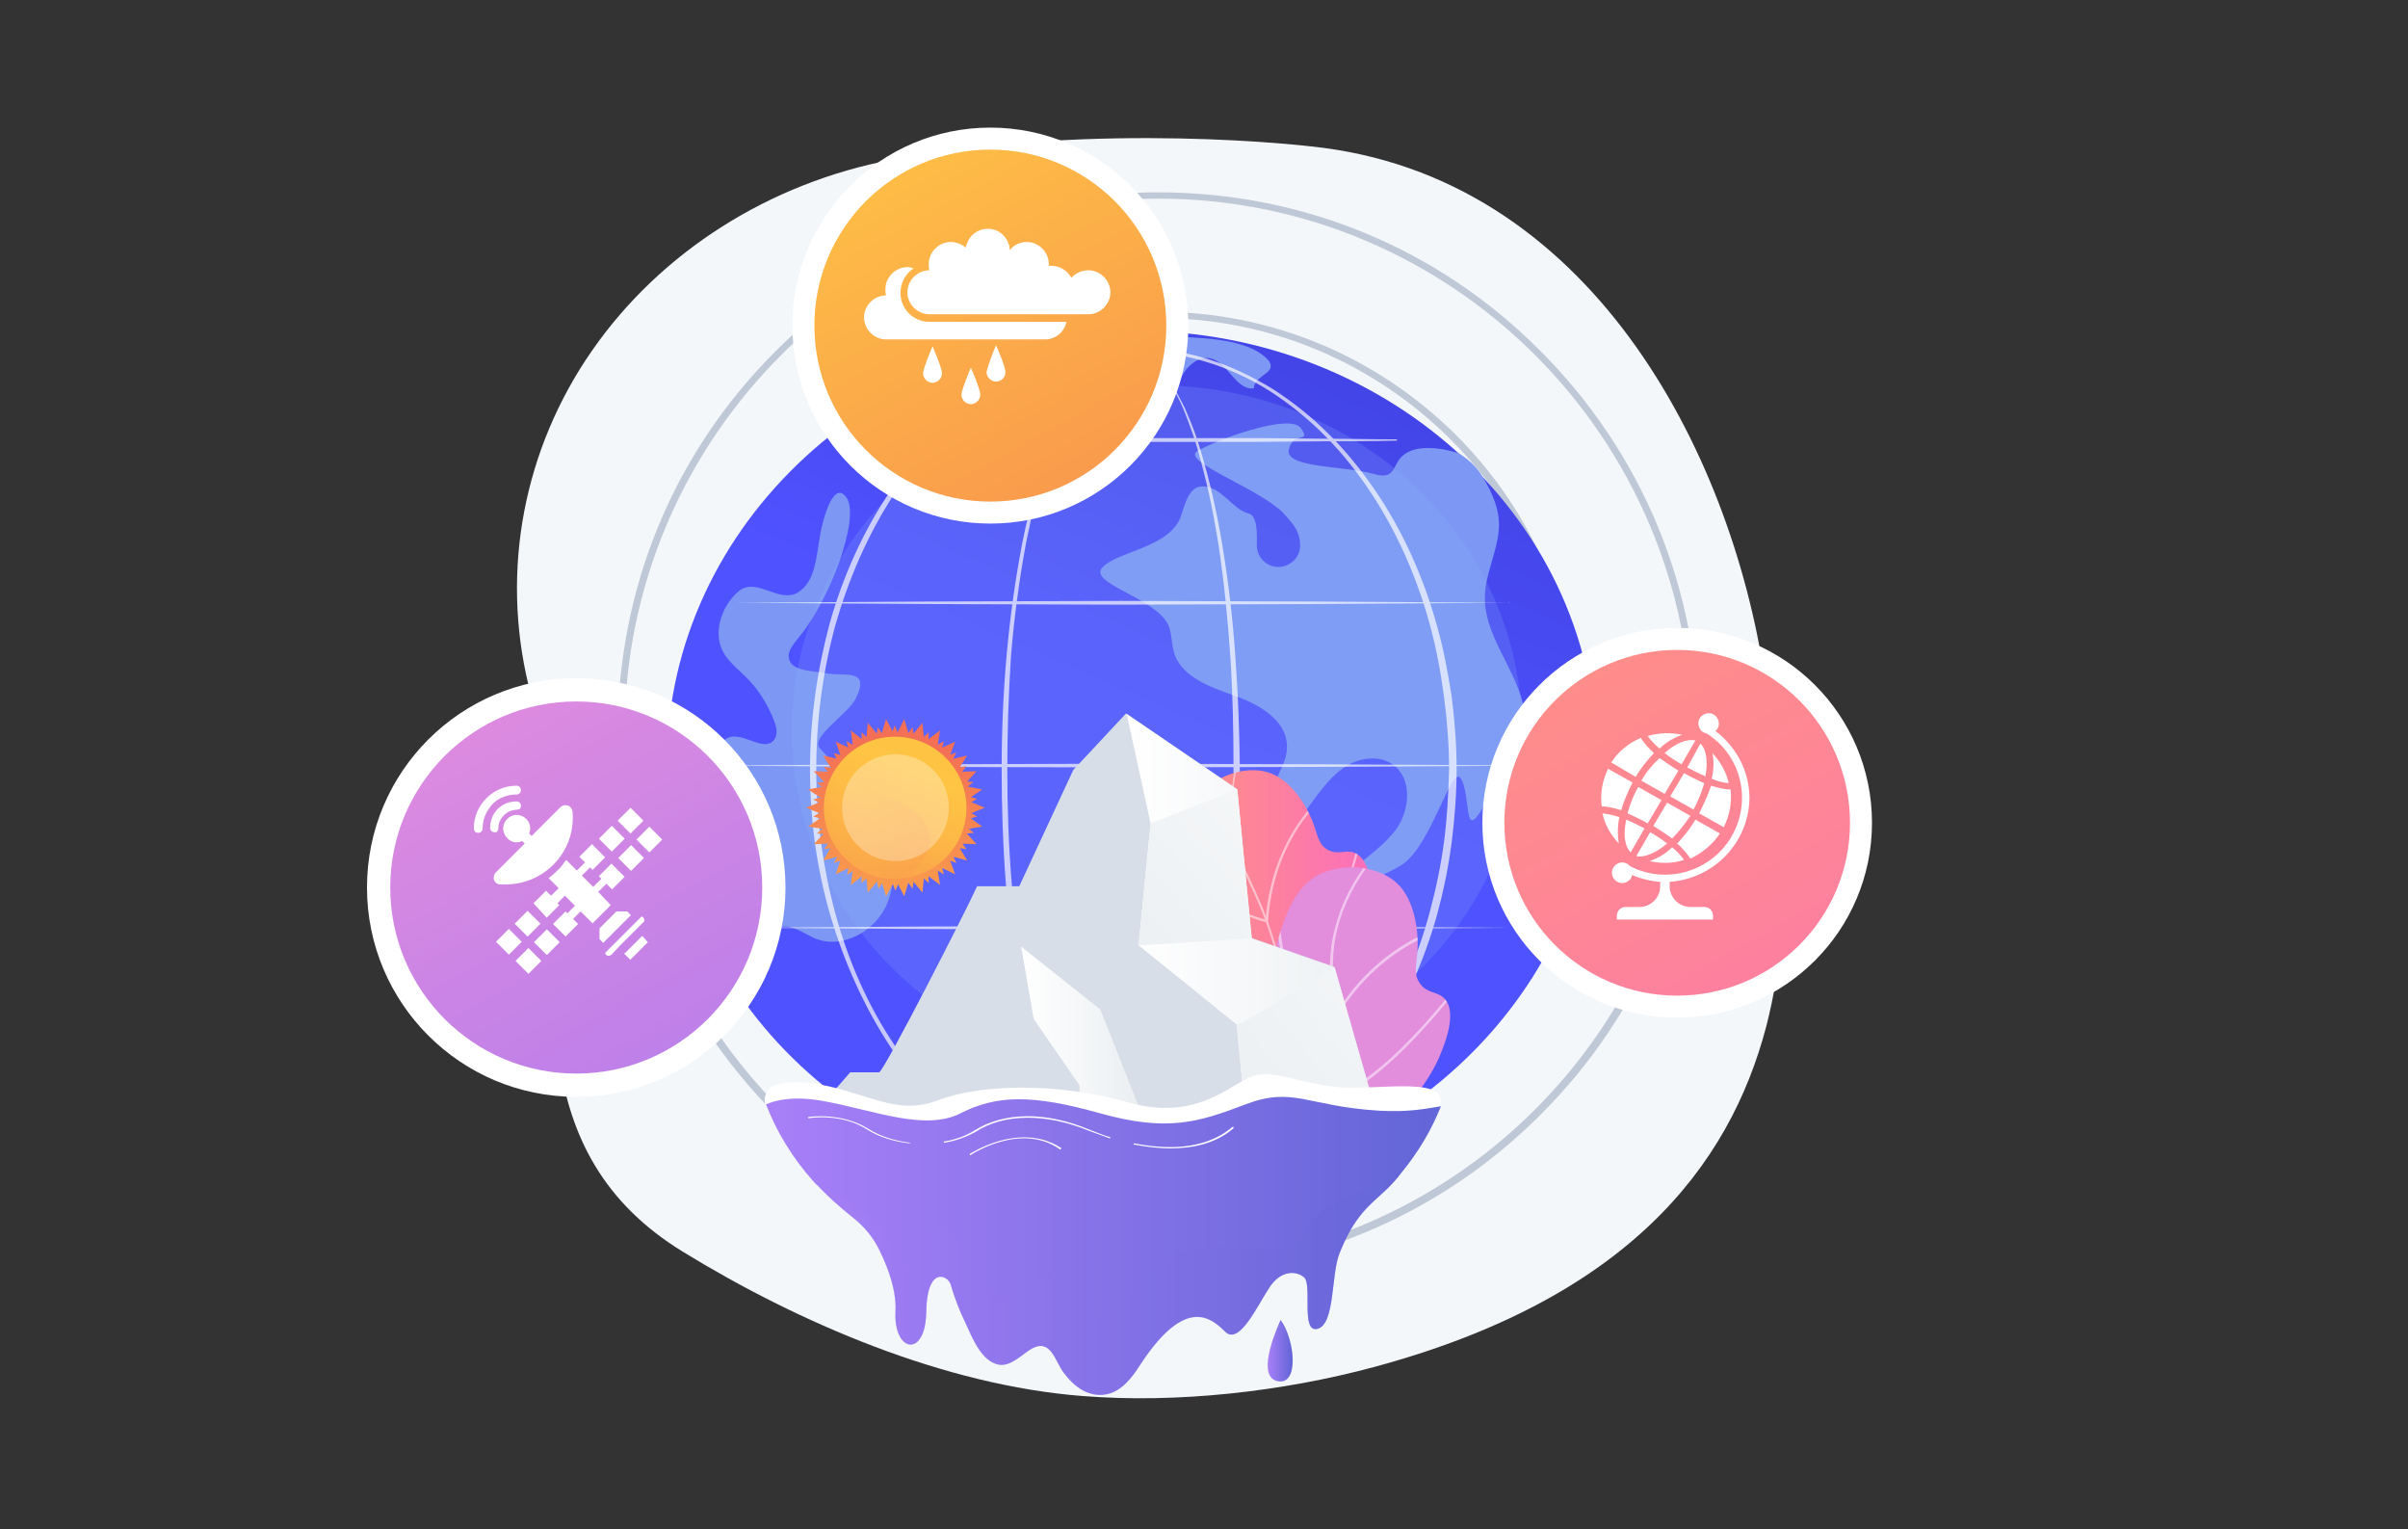 <?xml version="1.0" encoding="utf-8"?>
<!-- Generator: Adobe Illustrator 24.2.0, SVG Export Plug-In . SVG Version: 6.00 Build 0)  -->
<svg version="1.1" id="Layer_1" xmlns="http://www.w3.org/2000/svg" xmlns:xlink="http://www.w3.org/1999/xlink" x="0px" y="0px"
	 viewBox="0 0 383.2 243.3" style="enable-background:new 0 0 383.2 243.3;" xml:space="preserve">
<rect x="0" y="0" width="383.2" height="243.3" fill="#333333" stroke="none"/>
<style type="text/css">
	.st0{fill:#F4F7FA;}
	.st1{fill:#BFC8D6;}
	.st2{fill:url(#SVGID_1_);}
	.st3{fill:#7D97F4;}
	.st4{opacity:0.19;fill:#91B3FA;}
	.st5{opacity:0.68;}
	.st6{fill:#FFFFFF;}
	.st7{fill:url(#SVGID_2_);}
	.st8{fill:url(#SVGID_3_);}
	.st9{opacity:0.5;clip-path:url(#SVGID_6_);}
	.st10{opacity:0.5;clip-path:url(#SVGID_9_);}
	.st11{fill:#D8DEE8;}
	.st12{fill:url(#SVGID_10_);}
	.st13{fill:url(#SVGID_11_);}
	.st14{fill:url(#SVGID_12_);}
	.st15{fill:url(#SVGID_13_);}
	.st16{opacity:0.5;fill:#D8DEE8;}
	.st17{fill:url(#SVGID_14_);}
	.st18{fill:url(#SVGID_15_);}
	.st19{fill:url(#SVGID_16_);}
	.st20{opacity:0.2;fill:url(#SVGID_17_);}
	.st21{opacity:0.3;fill:#FFFFFF;}
	.st22{fill:url(#SVGID_18_);}
	.st23{fill:url(#SVGID_19_);}
	.st24{opacity:0.3;fill:url(#SVGID_20_);}
	.st25{opacity:0.3;fill:url(#SVGID_21_);}
	.st26{fill:url(#SVGID_22_);}
	.st27{fill-rule:evenodd;clip-rule:evenodd;fill:#FFFFFF;}
</style>
<g>
	<path class="st0" d="M281.1,163.2c-5.9,22.6-22.4,43.5-62.5,54.3c-14.5,3.9-31.3,5.8-46.3,4.6c-22.1-1.7-45.3-11.7-63.7-23
		c-12.7-7.8-17.8-18.4-19.6-30.3c-1.1-7.4-1-15.3-0.6-23.4c0.5-12.2-1.4-24.5-4.3-36.4c-4.4-18.3-0.8-37.5,10.1-53.2
		s28.2-26.7,47.8-30.4c33.1-6.2,66.7-2.1,66.7-2.1c44.3,4.6,66.7,48.5,72.1,84.3C283.4,124,286,144.2,281.1,163.2z"/>
	<g>
		<g>
			<path class="st1" d="M184.3,163.6c-26,0-47.1-21.1-47.1-47.1s21.1-47.1,47.1-47.1s47.1,21.1,47.1,47.1S210.3,163.6,184.3,163.6z
				 M184.3,70.5c-25.4,0-46,20.6-46,46s20.6,46,46,46s46-20.6,46-46S209.6,70.5,184.3,70.5z"/>
		</g>
		<g>
			<path class="st1" d="M184.3,183.6c-17.9,0-34.7-7-47.4-19.6c-12.7-12.7-19.6-29.5-19.6-47.4s7-34.7,19.6-47.4
				c12.7-12.7,29.5-19.6,47.4-19.6s34.7,7,47.4,19.6c12.7,12.7,19.6,29.5,19.6,47.4s-7,34.7-19.6,47.4
				C219,176.6,202.2,183.6,184.3,183.6z M184.3,50.6c-36.4,0-65.9,29.6-65.9,65.9s29.6,65.9,65.9,65.9s65.9-29.6,65.9-65.9
				S220.6,50.6,184.3,50.6z"/>
		</g>
		<g>
			<path class="st1" d="M184.3,202.6c-23,0-44.6-8.9-60.8-25.2c-16.2-16.2-25.2-37.8-25.2-60.8s8.9-44.6,25.2-60.8
				c16.2-16.2,37.8-25.2,60.8-25.2s44.6,8.9,60.8,25.2c16.2,16.2,25.2,37.8,25.2,60.8s-8.9,44.6-25.2,60.8
				C228.9,193.6,207.3,202.6,184.3,202.6z M184.3,31.6c-46.8,0-84.9,38.1-84.9,84.9s38.1,84.9,84.9,84.9s84.9-38.1,84.9-84.9
				S231.1,31.6,184.3,31.6z"/>
		</g>
	</g>
</g>
<g>
	
		<linearGradient id="SVGID_1_" gradientUnits="userSpaceOnUse" x1="-6281.345" y1="114.326" x2="-6311.554" y2="45.341" gradientTransform="matrix(-1 0 0 1 -6098.22 0)">
		<stop  offset="0" style="stop-color:#4F52FF"/>
		<stop  offset="1" style="stop-color:#4042E2"/>
	</linearGradient>
	<path class="st2" d="M106.2,124.4c1.7,37.8,36.1,67,76.9,65.2s72.6-33.9,70.9-71.7c-1.7-37.8-36.1-67-76.9-65.2
		C136.3,54.5,104.5,86.6,106.2,124.4z"/>
	<path class="st3" d="M235.9,75.8c1.6,2.6,2.9,5.5,2.6,8.6c-0.3,3.5-2.1,6.9-2.2,10.4c-0.2,6,4.5,11.1,6,16.9
		c1.6,6.5-4.5,14-6.9,17.7c-2.4,3.7-1.4-3-2.9-5.5c-1.5-2.6-4.7,10.9-9.6,13.8c-2.7,1.6-5.8,2.6-7.7,5.1c-2.8,3.6-2,8.6-1.6,13.1
		c0.4,4.5-0.2,10-4.3,12c-2.4,1.2-5.4,0.8-7.6,2.3c-3.8,2.8-2,8.8-3.5,13.2c-1.6,4.8-4.9,4.9-9.9,5.9c-5,1,0.6-10-1.7-13.8
		c-1.2-2-3.1-3.6-4.1-5.8c-1.3-3-1-7-3.6-9c-2-1.5-4.7-1.1-7.2-1.1c-2.5,0-5.5-1.1-5.7-3.5c-0.2-2.2,1.9-3.9,4.1-4.4
		c2.1-0.5,4.4-0.3,6.5-0.9c6-1.8,8.8-10.2,15-10.6c5.3-0.3,9.8,5.6,15,4.6c2.9-0.6,4.9-3.2,7.1-5.2c2.8-2.6,6.2-4.6,8.5-7.7
		c2.2-3.1,2.6-8.1-0.6-10.3c-2.3-1.6-5.7-1-8,0.7c-2.3,1.7-3.9,4.1-5.6,6.4c-0.5,0.7-1.1,1.4-2,1.7c-2.3,0.7-3.9-2.5-3.4-4.8
		c0.5-2.3,2.2-4.3,2.2-6.7c0.1-4.2-4.3-6.8-8.3-8.2c-3.9-1.4-8.6-3-9.7-7c-0.4-1.4-0.3-3-0.9-4.3c-2.1-4.4-13-6.6-10.4-9.2
		s10.9-3.1,12.5-8.3c0.6-1.8,1.2-4.3,3.1-4.5c3.1-0.3,4.9,3.6,7.6,4.3c1.2,0.3,1.4,2.4,1.3,5c0,1.9,1.5,3.5,3.4,3.5
		c1.9,0,3.5-1.5,3.5-3.4c0-0.7-0.1-1.4-0.4-2.1c-0.5-1.2-1.5-2.2-2.4-3.2c-4-3.9-16.1-8.1-13.6-9.7c2.5-1.6,14.7-6.2,16.5-3.7
		c1.8,2.5-1.2,0.4-1.9,3.4c-0.7,3,9,2.6,13.5,3.9c0.7,0.2,1.6,0.4,2.3,0.1c0.8-0.4,1.1-1.3,1.5-2c2.3-4,9.7-1.4,9.7-1.4
		S234.5,73.4,235.9,75.8z"/>
	<path class="st3" d="M202,57.5c1.1,2-2.2,2-2.5,4.3c-2.9,0.3-4.1-4.3-7-4.8c-1.6-0.3-3.2,0.9-4.1,2.3c-0.9,1.4-1.3,3-2,4.5
		c-1.7,3.3-5.1,5.6-8.8,5.9c-0.8,0.1-1.7,0-2.3-0.5c-1.8-1.5,0.8-4.5,0.1-6.7c-0.7-2.6-4.5-2.2-7-3.1c-0.7-0.3-6-1.7-6.1-2.4
		c-0.2-1.3,2.3-2.1,5.1-2.8c4.7-1.2,12.9-1.2,16.9-0.8C189.7,53.8,198.6,53.4,202,57.5L202,57.5z"/>
	<g>
		<path class="st3" d="M112.9,144.8c-1.2-7.6-1.1-15.4,0.3-22.9c0.4-2,1.3-4.4,3.3-4.7c2.3-0.3,5.2,2.4,6.7,0.5c0.6-0.8,0.4-2,0-3
			c-1-2.6-2.5-5-4.4-6.9c-1.2-1.2-2.6-2.3-3.5-3.7c-2-3.1-0.6-7.6,2.2-10c2.8-2.4,6.4,1.9,9.4,0.2c2.9-1.7,3-5.8,3.6-9.1
			c0.4-2.5,2.2-9.2,4.3-5.9c2,3.3-2.7,16.3-8,22.5c-0.6,0.8-1.3,1.6-1.3,2.6c0.1,2.4,3.6,2.3,5.9,2.7c2.9,0.6,7.2-0.9,4.8,4
			c-1.3,2.6-7.4,6.2-5.7,8c1.6,1.8,6.7,6.8,9,11c2.4,4.1,3.5,9.2,1.7,13.6s-7.1,7.4-11.5,5.6c-2-0.9-4.3-2.7-6.2-1.5
			c-1.7,1-1.5,3.5-1.4,5.5c0.1,2-1.1,4.7-3,4.2c-0.6-0.2-1.1-0.6-1.6-1.1C114.7,153.2,113.5,149,112.9,144.8z"/>
	</g>
	<ellipse class="st4" cx="184.1" cy="116.2" rx="58.1" ry="54.9"/>
	<g class="st5">
		<path class="st6" d="M160.3,122.4c0,6,0.2,12.1,0.7,18.1c0.5,6,1.1,12,2.2,17.9c0.5,3,1.1,5.9,1.8,8.8c0.7,2.9,1.6,5.8,2.6,8.6
			c1,2.8,2.2,5.6,3.9,8.1c0.8,1.2,1.7,2.4,2.9,3.4c0.6,0.5,1.2,0.9,1.8,1.2c0.7,0.3,1.4,0.5,2.1,0.5c0.7,0,1.4-0.1,2.1-0.4
			c0.7-0.3,1.3-0.7,1.9-1.1c1.1-0.9,2.1-2.1,2.9-3.3c1.6-2.5,2.9-5.3,3.9-8.1c1-2.8,1.9-5.7,2.6-8.6c0.7-2.9,1.3-5.9,1.8-8.8
			c1-5.9,1.7-11.9,2.2-17.9c0.4-6,0.6-12,0.6-18.1c0-6-0.1-12.1-0.5-18.1c-0.4-6-1-12-1.9-18c-0.5-3-1-5.9-1.7-8.9
			c-0.7-2.9-1.4-5.8-2.4-8.7c-0.5-1.4-1-2.8-1.6-4.2c-0.6-1.4-1.3-2.7-2.1-4c-0.8-1.3-1.7-2.5-2.9-3.4c-0.6-0.5-1.2-0.9-1.9-1.2
			c-0.7-0.3-1.4-0.4-2.2-0.4c-0.7,0-1.5,0.2-2.1,0.5c-0.7,0.3-1.3,0.7-1.9,1.2c-1.1,1-2.1,2.1-2.9,3.4c-1.7,2.5-3,5.2-4.1,8
			c-1.1,2.8-2,5.7-2.8,8.6c-0.8,2.9-1.4,5.9-2,8.8c-1.1,5.9-1.9,11.9-2.4,17.9C160.5,110.3,160.3,116.3,160.3,122.4z M159.4,122.4
			c0-12.1,1-24.2,3.3-36.1c0.6-3,1.3-5.9,2.1-8.8c0.8-2.9,1.7-5.8,2.9-8.6c1.1-2.8,2.4-5.6,4.2-8.1c0.9-1.2,1.9-2.4,3-3.4
			c0.6-0.5,1.2-0.9,1.9-1.2c0.7-0.3,1.5-0.5,2.2-0.5c0.8,0,1.6,0.1,2.3,0.4c0.7,0.3,1.4,0.7,2,1.2c1.2,1,2.2,2.2,3,3.5
			c0.8,1.3,1.5,2.6,2.2,4c0.6,1.4,1.2,2.8,1.7,4.2c1,2.9,1.8,5.8,2.5,8.7c0.7,2.9,1.3,5.9,1.8,8.9c1,6,1.7,12,2.1,18
			c0.2,3,0.4,6,0.5,9.1c0.1,3,0.2,6,0.2,9.1c0,6-0.3,12.1-0.8,18.1c-0.5,6-1.2,12-2.3,18c-0.5,3-1.2,5.9-1.9,8.9
			c-0.8,2.9-1.6,5.8-2.7,8.7c-1.1,2.8-2.3,5.6-4,8.2c-0.9,1.3-1.8,2.5-3.1,3.4c-0.6,0.5-1.3,0.9-2,1.2c-0.7,0.3-1.5,0.4-2.3,0.4
			c-0.8,0-1.6-0.2-2.3-0.5c-0.7-0.3-1.4-0.8-2-1.3c-1.2-1-2.1-2.2-3-3.5c-1.7-2.6-2.9-5.4-4-8.2c-1.1-2.8-1.9-5.8-2.7-8.7
			c-0.7-2.9-1.4-5.9-1.9-8.9C160.2,146.6,159.4,134.5,159.4,122.4z"/>
		<path class="st6" d="M129.9,122.4c0,7.7,1,15.4,3,22.8c2,7.4,5.1,14.6,9.4,21c2.1,3.2,4.5,6.2,7.2,9c2.7,2.7,5.7,5.2,8.9,7.3
			c3.3,2.1,6.8,3.7,10.5,4.8c3.7,1.1,7.5,1.7,11.4,1.7c3.8,0,7.7-0.6,11.4-1.7c3.7-1.1,7.2-2.8,10.4-4.8c3.2-2.1,6.2-4.6,8.9-7.3
			c2.7-2.8,5.1-5.8,7.2-9c4.2-6.4,7.3-13.6,9.3-21c1-3.7,1.8-7.5,2.3-11.3c0.5-3.8,0.7-7.7,0.8-11.5c0-3.8-0.3-7.7-0.8-11.5
			c-0.5-3.8-1.2-7.6-2.2-11.3c-2-7.4-5.1-14.6-9.3-21c-2.1-3.2-4.5-6.3-7.2-9c-2.7-2.8-5.7-5.2-8.9-7.3c-3.3-2.1-6.8-3.7-10.5-4.8
			c-3.7-1.1-7.5-1.7-11.4-1.7c-3.9,0-7.7,0.6-11.4,1.7c-3.7,1.1-7.2,2.8-10.5,4.8c-3.3,2.1-6.2,4.6-8.9,7.3c-2.7,2.8-5.1,5.8-7.2,9
			c-4.2,6.4-7.3,13.6-9.4,21C130.9,107,129.9,114.7,129.9,122.4z M128.9,122.4c0-7.8,1.1-15.6,3.1-23.1c2.1-7.5,5.3-14.7,9.7-21.2
			c2.2-3.2,4.6-6.3,7.4-9c2.7-2.8,5.8-5.2,9.1-7.3c3.3-2.1,6.9-3.7,10.6-4.8c3.7-1.1,7.6-1.7,11.5-1.7c3.9,0,7.8,0.6,11.5,1.7
			c3.7,1.1,7.3,2.8,10.6,4.8c3.3,2.1,6.3,4.5,9.1,7.3c2.8,2.8,5.2,5.8,7.4,9c4.4,6.5,7.6,13.7,9.7,21.2c1.1,3.8,1.8,7.6,2.4,11.4
			c0.5,3.9,0.8,7.8,0.8,11.7c0,3.9-0.3,7.8-0.8,11.7c-0.5,3.9-1.3,7.7-2.3,11.4c-2.1,7.5-5.3,14.7-9.7,21.2c-2.2,3.2-4.6,6.3-7.4,9
			c-2.8,2.8-5.8,5.2-9.1,7.3c-3.3,2.1-6.9,3.7-10.6,4.8c-3.7,1.1-7.6,1.7-11.5,1.7c-3.9,0-7.8-0.6-11.5-1.7
			c-3.7-1.1-7.3-2.8-10.6-4.8c-3.3-2.1-6.3-4.6-9.1-7.3c-2.7-2.8-5.2-5.8-7.4-9c-4.3-6.5-7.5-13.7-9.7-21.2
			C129.9,137.9,128.9,130.2,128.9,122.4z"/>
		<path class="st6" d="M240.2,95.9l-15.4,0.1l-15.4,0.1l-30.8,0.1l-30.8-0.1L132.2,96l-15.4-0.1c0,0,0,0,0,0c0,0,0,0,0,0l15.4-0.1
			l15.4-0.1l30.8-0.1l30.8,0.1l15.4,0.1l15.4,0.1C240.2,95.8,240.2,95.8,240.2,95.9C240.2,95.9,240.2,95.9,240.2,95.9z"/>
		<path class="st6" d="M222.3,70.1c-3.7,0.1-7.3,0.1-11,0.1l-11,0.1c-3.7,0-7.3,0-11,0l-11,0l-21.9-0.1l-11-0.1
			c-3.7,0-7.3-0.1-11-0.1c0,0,0,0,0,0c0,0,0,0,0,0c3.7-0.1,7.3-0.1,11-0.1l11-0.1l21.9-0.1l11,0c3.7,0,7.3,0,11,0l11,0.1
			c3.7,0,7.3,0.1,11,0.1C222.3,70,222.3,70,222.3,70.1C222.3,70.1,222.3,70.1,222.3,70.1z"/>
		<path class="st6" d="M245.5,121.8l-16.8,0.1L212,122l-33.5,0.1l-33.5-0.1l-16.8-0.1l-16.8-0.1c0,0,0,0,0,0c0,0,0,0,0,0l16.8-0.1
			l16.8-0.1l33.5-0.1l33.5,0.1l16.8,0.1l16.8,0.1C245.6,121.6,245.6,121.7,245.5,121.8C245.6,121.7,245.6,121.8,245.5,121.8z"/>
		<path class="st6" d="M240.2,147.6l-15.4,0.1l-15.4,0.1l-30.8,0.1l-30.8-0.1l-15.4-0.1l-15.4-0.1c0,0,0,0,0,0c0,0,0,0,0,0l15.4-0.1
			l15.4-0.1l30.8-0.1l30.8,0.1l15.4,0.1l15.4,0.1C240.2,147.5,240.2,147.5,240.2,147.6C240.2,147.6,240.2,147.6,240.2,147.6z"/>
		<path class="st6" d="M220.1,173.6h-87.6c-0.1,0-0.2-0.1-0.2-0.2s0.1-0.2,0.2-0.2h87.6c0.1,0,0.2,0.1,0.2,0.2
			S220.2,173.6,220.1,173.6z"/>
	</g>
</g>
<g>
	<g>
		<g>
			<circle class="st6" cx="266.9" cy="130.9" r="31"/>
			
				<linearGradient id="SVGID_2_" gradientUnits="userSpaceOnUse" x1="247.034" y1="149.005" x2="316.484" y2="23.099" gradientTransform="matrix(1 0 0 -1 0 243.89)">
				<stop  offset="0" style="stop-color:#FF9085"/>
				<stop  offset="1" style="stop-color:#FB6FBB"/>
			</linearGradient>
			<circle class="st7" cx="266.9" cy="130.9" r="27.5"/>
		</g>
	</g>
</g>
<g>
	<g>
		<g>
			<circle class="st6" cx="157.6" cy="51.8" r="31.5"/>
			
				<linearGradient id="SVGID_3_" gradientUnits="userSpaceOnUse" x1="137.444" y1="228.631" x2="207.983" y2="100.751" gradientTransform="matrix(1 0 0 -1 0 243.89)">
				<stop  offset="0" style="stop-color:#FFC444"/>
				<stop  offset="0.996" style="stop-color:#F36F56"/>
			</linearGradient>
			<circle class="st8" cx="157.6" cy="51.8" r="28"/>
		</g>
	</g>
</g>
<g>
	<g>
		<g>
			<g>
				<g>
					<g>
						<defs>
							<path id="SVGID_4_" d="M191.3,181.7c2.1-3.1,4.7-7.9,5-14c0.4-8-3.5-11.1-6-23.8c-1.6-8.1-2.6-13.7,0.8-17.6
								c2.6-3.1,7.7-4.7,11.3-3.2c3,1.2,5.3,4.7,6.4,7.4c0.9,2.2,0.9,3.8,2.5,4.7c1.6,0.9,2.9-0.1,4.3,0.5c2.9,1.2,2.8,7.6,2.8,8.6
								c-0.2,11.3-8.5,20.8-12.1,24.9C203.1,172.6,198.3,177.3,191.3,181.7z"/>
						</defs>
						<linearGradient id="SVGID_5_" gradientUnits="userSpaceOnUse" x1="188.818" y1="152.137" x2="218.294" y2="152.137">
							<stop  offset="0" style="stop-color:#FF9085"/>
							<stop  offset="1" style="stop-color:#FB6FBB"/>
						</linearGradient>
						<use xlink:href="#SVGID_4_"  style="overflow:visible;fill:url(#SVGID_5_);"/>
						<clipPath id="SVGID_6_">
							<use xlink:href="#SVGID_4_"  style="overflow:visible;"/>
						</clipPath>
						<g class="st9">
							<g>
								<path class="st6" d="M188.7,184.4c7.5-4.9,16.4-12.9,16.6-22.9c0.1-3.7-1.1-7.4-2.6-12.1c-1.2-3.9-2.4-6.5-3.5-8.9
									c-1.4-3-2.5-5.4-2.9-9.1c-0.4-3.8-0.1-7.7,1.2-11.6l-0.3-0.1c-1.2,4-1.6,8-1.2,11.8c0.4,3.7,1.5,6.1,2.9,9.2
									c1.1,2.3,2.3,5,3.5,8.8c1.5,4.8,2.6,8.3,2.5,12c-0.2,9.9-9,17.7-16.4,22.6L188.7,184.4z"/>
							</g>
							<g>
								<path class="st6" d="M201.8,146.8l0-0.2c0.5-7.6,3.3-12.9,5.6-16.1c2.5-3.4,4.8-5,4.8-5l-0.2-0.3c0,0-2.4,1.6-4.9,5.1
									c-2.3,3.1-5.1,8.5-5.7,16c-0.7-0.2-3.2-0.8-5.9-2.6c-2.9-1.9-6.8-5.6-8.4-12l-0.3,0.1c1.6,6.5,5.5,10.3,8.5,12.2
									c3.2,2.1,6.1,2.7,6.2,2.7L201.8,146.8z"/>
							</g>
							<g>
								<path class="st6" d="M204.7,157.4l0.1-0.1c3.3-1.8,6.3-6.7,9.1-14.6c2.1-5.8,3.2-11.2,3.2-11.3l-0.3-0.1
									c0,0.2-4.5,21.2-12,25.5c-0.6-0.5-3.8-3.4-7.5-5.7c-4.1-2.6-12-2-12.3-1.9l0,0.3c0.1,0,8.1-0.6,12.1,1.9
									C201.2,154.1,204.6,157.3,204.7,157.4L204.7,157.4z"/>
							</g>
							<g>
								<path class="st6" d="M200.1,174.3l0.3-0.1c0,0,3.9-1.4,8.6-4.3c4.4-2.7,10.4-7.3,14.5-14.1l7.8-13l-0.3-0.2l-7.8,13
									c-7.1,11.7-20.3,17.3-22.5,18.1c1.1-4-0.1-7.9-3.6-11.1c-2.7-2.5-5.8-3.8-5.9-3.8l-0.1,0.3c0,0,3.1,1.3,5.8,3.7
									c3.5,3.3,4.7,7,3.4,11.1L200.1,174.3z"/>
							</g>
						</g>
					</g>
				</g>
			</g>
			<g>
				<g>
					<g>
						<defs>
							<path id="SVGID_7_" d="M186.2,193c3.4-2.1,8-5.6,11-11.4c3.9-7.6,1.4-12.3,4.6-25.8c2-8.5,3.5-14.5,8.4-16.8
								c3.9-1.8,9.5-1.2,12.4,1.8c2.4,2.5,3.1,6.9,3,10c-0.1,2.5-0.8,4.1,0.4,5.7c1.1,1.6,2.8,1.2,3.9,2.4c2.3,2.5-0.6,8.6-1,9.6
								c-5.1,11-17.4,16.6-22.7,18.9C201.7,189.4,195,191.8,186.2,193z"/>
						</defs>
						<linearGradient id="SVGID_8_" gradientUnits="userSpaceOnUse" x1="207.391" y1="178.907" x2="145.353" y2="323.329">
							<stop  offset="3.597120e-03" style="stop-color:#E38DDD"/>
							<stop  offset="1" style="stop-color:#9571F6"/>
						</linearGradient>
						<use xlink:href="#SVGID_7_"  style="overflow:visible;fill:url(#SVGID_8_);"/>
						<clipPath id="SVGID_9_">
							<use xlink:href="#SVGID_7_"  style="overflow:visible;"/>
						</clipPath>
						<g class="st10">
							<g>
								<path class="st6" d="M182.6,194.6c9.4-1.5,21.6-5.4,26.2-15c1.7-3.5,2.2-7.7,2.8-12.9c0.5-4.3,0.5-7.4,0.5-10.2
									c0-3.5-0.1-6.3,1.1-10.1c1.2-3.8,3.3-7.5,6.2-10.8l-0.3-0.2c-3,3.4-5.1,7.1-6.3,11c-1.2,3.8-1.2,6.7-1.2,10.2
									c0,2.7,0,5.8-0.5,10.1c-0.6,5.4-1.1,9.3-2.8,12.8c-4.5,9.5-16.6,13.3-25.9,14.8L182.6,194.6z"/>
							</g>
							<g>
								<path class="st6" d="M211.7,163.7l0.1-0.2c3.8-7.2,8.9-11.1,12.5-13.2c3.9-2.2,6.9-2.7,6.9-2.8l-0.1-0.4c0,0-3.1,0.5-7,2.8
									c-3.6,2.1-8.7,6-12.5,13.1c-0.6-0.5-2.7-2.2-4.6-5.1c-2-3.2-4.1-8.4-2.9-15.3l-0.4-0.1c-1.3,7.1,0.9,12.4,3,15.6
									c2.2,3.5,4.8,5.3,4.8,5.3L211.7,163.7z"/>
							</g>
							<g>
								<path class="st6" d="M209.9,175.3l0.1,0c4-0.3,9.1-3.8,15.2-10.2c4.6-4.8,8-9.5,8-9.6l-0.3-0.2
									c-0.1,0.2-13.6,18.7-22.9,19.6c-0.3-0.8-2.2-5-4.8-8.8c-2.9-4.3-10.8-7.2-11.2-7.3l-0.1,0.3c0.1,0,8.2,2.9,11,7.1
									c2.9,4.2,4.8,8.9,4.8,8.9L209.9,175.3z"/>
							</g>
							<g>
								<path class="st6" d="M198,189.7l0.4,0c0,0,4.3,0.3,10.2-0.4c5.4-0.7,13.3-2.6,20.2-7.4l13.3-9.2l-0.2-0.3l-13.3,9.2
									c-12,8.3-27.3,7.9-29.9,7.8c2.9-3.4,3.3-7.7,1.3-12.4c-1.5-3.6-4-6.2-4-6.2l-0.3,0.3c0,0,2.5,2.6,4,6.1
									c2,4.7,1.5,8.8-1.5,12.3L198,189.7z"/>
							</g>
						</g>
					</g>
				</g>
			</g>
		</g>
		<g>
			<path class="st11" d="M220.3,181.5h-94.5l9.5-10.9h4.6c0.7,0,14.1-26.2,15.4-29.2v0c0.1-0.2,0.2-0.4,0.2-0.4h6.7l8.6-18.5l8.4-9
				l0,0l17.6,12l2.3,23.7l13.2,4.6L220.3,181.5z"/>
			<linearGradient id="SVGID_10_" gradientUnits="userSpaceOnUse" x1="179.294" y1="147.576" x2="220.332" y2="147.576">
				<stop  offset="0" style="stop-color:#FFFFFF"/>
				<stop  offset="0.996" style="stop-color:#EBEFF2"/>
			</linearGradient>
			<polygon class="st12" points="220.3,181.5 198.6,181.5 196.8,163 181.2,150.4 183.1,131 179.3,113.6 196.9,125.6 199.2,149.3 
				212.4,153.9 			"/>
			<linearGradient id="SVGID_11_" gradientUnits="userSpaceOnUse" x1="162.455" y1="166.091" x2="180.999" y2="166.091">
				<stop  offset="0" style="stop-color:#FFFFFF"/>
				<stop  offset="0.996" style="stop-color:#EBEFF2"/>
			</linearGradient>
			<polygon class="st13" points="162.5,150.6 175.1,160.6 181,175.5 181,181.5 171.8,181.5 171.8,172.7 164.5,162.1 			"/>
			<linearGradient id="SVGID_12_" gradientUnits="userSpaceOnUse" x1="234.915" y1="103.389" x2="174.107" y2="154.448">
				<stop  offset="0" style="stop-color:#FFFFFF"/>
				<stop  offset="0.996" style="stop-color:#EBEFF2"/>
			</linearGradient>
			<polygon class="st14" points="183.1,131 196.9,125.6 199.2,149.3 181.2,150.4 			"/>
			<linearGradient id="SVGID_13_" gradientUnits="userSpaceOnUse" x1="258.102" y1="131.003" x2="197.295" y2="182.063">
				<stop  offset="0" style="stop-color:#FFFFFF"/>
				<stop  offset="0.996" style="stop-color:#EBEFF2"/>
			</linearGradient>
			<path class="st15" d="M196.8,163c0.9,0,15.6-9,15.6-9l7.9,28.2l-21.8-1.2L196.8,163z"/>
			<path class="st16" d="M159.2,181.5h-33.3l9.5-10.9h4.6c0.7,0,13.9-26.2,15.4-29.2l-3.2,18.4l2.2,0.9L159.2,181.5z"/>
		</g>
		<path class="st6" d="M121.8,175.7c0,0-1.5-4.4,7-3.4s13.5,5.4,20.3,2.8c6.8-2.6,18.8-3,30.5,0.3s17-3.9,20.5-4.4
			c3.5-0.5,5.8,1.1,12.3,1.9c6.5,0.8,19.8-2.3,16.3,4C225.3,183.3,127,182.8,121.8,175.7z"/>
		<g>
			<g>
				<linearGradient id="SVGID_14_" gradientUnits="userSpaceOnUse" x1="140.457" y1="163.72" x2="143.055" y2="118.064">
					<stop  offset="0" style="stop-color:#FFC444"/>
					<stop  offset="0.996" style="stop-color:#F36F56"/>
				</linearGradient>
				<polygon class="st17" points="142.5,117.2 143.9,114.4 144.8,117.4 146.8,115 147.1,118.1 149.6,116.2 149.1,119.3 152,118 
					150.9,120.9 153.9,120.2 152.3,122.8 155.4,122.7 153.3,125 156.3,125.6 153.8,127.3 156.7,128.5 153.8,129.7 156.3,131.5 
					153.3,132 155.4,134.3 152.3,134.2 153.9,136.9 150.9,136.1 152,139.1 149.1,137.7 149.6,140.8 147.1,138.9 146.8,142 
					144.8,139.6 143.9,142.6 142.5,139.9 141,142.6 140.1,139.6 138.1,142 137.8,138.9 135.4,140.8 135.8,137.7 133,139.1 
					134,136.1 131,136.9 132.6,134.2 129.5,134.3 131.7,132 128.6,131.5 131.2,129.7 128.3,128.5 131.2,127.3 128.6,125.6 
					131.7,125 129.5,122.7 132.6,122.8 131,120.2 134,120.9 133,118 135.8,119.3 135.4,116.2 137.8,118.1 138.1,115 140.1,117.4 
					141,114.4 				"/>
				
					<linearGradient id="SVGID_15_" gradientUnits="userSpaceOnUse" x1="161.033" y1="156.321" x2="163.435" y2="114.129" gradientTransform="matrix(1 5.600000e-03 -5.600000e-03 1 -19.731 3.816)">
					<stop  offset="0" style="stop-color:#FFC444"/>
					<stop  offset="0.996" style="stop-color:#F36F56"/>
				</linearGradient>
				<polygon class="st18" points="152.7,130.7 155.5,129.9 153,128.5 155.5,127.1 152.7,126.3 154.9,124.4 152,124.2 153.8,121.9 
					150.9,122.3 152.2,119.7 149.5,120.7 150.2,117.9 147.7,119.4 147.8,116.5 145.7,118.5 145.2,115.7 143.5,118.1 142.4,115.4 
					141.3,118.1 139.7,115.7 139.2,118.5 137.1,116.5 137.2,119.4 134.7,117.9 135.4,120.7 132.7,119.8 133.9,122.4 131.1,122 
					132.9,124.3 130,124.5 132.2,126.4 129.4,127.2 132,128.5 129.4,129.9 132.2,130.7 130,132.6 132.9,132.8 131.1,135.1 
					134,134.7 132.7,137.3 135.4,136.3 134.8,139.2 137.2,137.6 137.1,140.5 139.2,138.5 139.8,141.4 141.4,139 142.5,141.7 
					143.6,139 145.2,141.4 145.7,138.5 147.8,140.5 147.7,137.6 150.2,139.1 149.5,136.3 152.2,137.3 151,134.7 153.8,135.1 
					152.1,132.8 155,132.5 				"/>
			</g>
			<g>
				<linearGradient id="SVGID_16_" gradientUnits="userSpaceOnUse" x1="150.022" y1="109.957" x2="133.689" y2="150.048">
					<stop  offset="0" style="stop-color:#FCB148"/>
					<stop  offset="5.207239e-02" style="stop-color:#FDBA46"/>
					<stop  offset="0.142" style="stop-color:#FFC244"/>
					<stop  offset="0.318" style="stop-color:#FFC444"/>
					<stop  offset="0.485" style="stop-color:#FDB946"/>
					<stop  offset="0.775" style="stop-color:#F99C4D"/>
					<stop  offset="0.866" style="stop-color:#F8924F"/>
					<stop  offset="1" style="stop-color:#F8924F"/>
				</linearGradient>
				<path class="st19" d="M153.8,128.5c0,5.8-4.4,10.6-10,11.2c-0.4,0.1-0.9,0.1-1.4,0.1c-6.3,0-11.3-5.1-11.3-11.3
					c0-2.8,1.1-5.4,2.8-7.4c2.1-2.4,5.1-3.9,8.5-3.9C148.7,117.2,153.8,122.3,153.8,128.5z"/>
				<linearGradient id="SVGID_17_" gradientUnits="userSpaceOnUse" x1="131.14" y1="130.459" x2="147.963" y2="130.459">
					<stop  offset="0" style="stop-color:#FCB148"/>
					<stop  offset="5.207239e-02" style="stop-color:#FDBA46"/>
					<stop  offset="0.142" style="stop-color:#FFC244"/>
					<stop  offset="0.318" style="stop-color:#FFC444"/>
					<stop  offset="0.485" style="stop-color:#FDB946"/>
					<stop  offset="0.775" style="stop-color:#F99C4D"/>
					<stop  offset="0.866" style="stop-color:#F8924F"/>
					<stop  offset="1" style="stop-color:#F8924F"/>
				</linearGradient>
				<path class="st20" d="M147.7,135.2c-0.6,1.6-1.9,3.2-3.8,4.6c-0.4,0.1-0.9,0.1-1.4,0.1c-6.3,0-11.3-5.1-11.3-11.3
					c0-2.8,1.1-5.4,2.8-7.4c0.1,0.8,0.5,1.7,1.5,2.7c1,1,2.7,2,5.3,2.9C147,128.9,148.8,132.1,147.7,135.2z"/>
				<circle class="st21" cx="142.5" cy="128.5" r="8.5"/>
			</g>
		</g>
		<linearGradient id="SVGID_18_" gradientUnits="userSpaceOnUse" x1="119.565" y1="198.22" x2="231.513" y2="198.22">
			<stop  offset="0" style="stop-color:#AA80F9"/>
			<stop  offset="0.996" style="stop-color:#6165D7"/>
		</linearGradient>
		<path class="st22" d="M219.4,176.7c-11.4-0.7-13.6-3.9-21.2-1c-7.6,2.9-12.5,4.4-23.2,1.4c-10.7-3-16.4-2.9-22.1,0
			c-5.7,2.9-13.6-0.4-21.7-1.9c-4.8-0.9-7.7-0.2-9.3,0.5c1.7,4.4,4.2,8.5,7.5,12.2c0.2,0.2,0.4,0.5,0.7,0.7c1.7,1.8,3.5,3.4,5.5,5
			c1.9,1.5,3.5,3.4,4.5,5.6c1.3,2.7,2.6,6.2,2.4,9.5c-0.3,6.5,4.8,7.4,4.9,0c0.1-7.4,3.5-5.8,3.9-4.3c0.6,2.1,1.4,4.2,2.4,6.2
			c1,2.2,2.5,6,5.2,6.5c2,0.4,3.9-1.8,5.4-2.6c2.9-1.5,3.6,2,4.9,3.8c1.7,2.3,4,4.1,7,3.5c2.3-0.5,4-2.7,5.2-4.6
			c7.3-11.2,11.4-7.5,13.6-5.3c2.2,2.1,5-4,6.9-6.9c1.8-2.9,4.3-2.9,5.6-1.8c1.4,1.1-0.6,9,2.2,8.2c2.8-0.8,2.1-8.8,3.5-12.1
			c0.8-2,1.8-4,3.1-5.7c1.4-1.9,3.2-3.2,4.8-4.8c0.7-0.7,1.3-1.4,1.9-2.2c2.7-3.3,4.8-6.8,6.3-10.6
			C227.3,176.3,224.4,177,219.4,176.7z"/>
		<linearGradient id="SVGID_19_" gradientUnits="userSpaceOnUse" x1="201.689" y1="214.893" x2="205.688" y2="214.893">
			<stop  offset="0" style="stop-color:#AA80F9"/>
			<stop  offset="0.996" style="stop-color:#6165D7"/>
		</linearGradient>
		<path class="st23" d="M203.2,219.7c-3.6-0.9,0.6-9.7,0.6-9.7C206.1,213.2,206.8,220.6,203.2,219.7z"/>
		<linearGradient id="SVGID_20_" gradientUnits="userSpaceOnUse" x1="201.689" y1="214.893" x2="205.688" y2="214.893">
			<stop  offset="0" style="stop-color:#AA80F9"/>
			<stop  offset="0.996" style="stop-color:#6165D7"/>
		</linearGradient>
		<path class="st24" d="M203.8,210c2.3,3.2,3,10.6-0.6,9.7S203.8,210,203.8,210z"/>
		<linearGradient id="SVGID_21_" gradientUnits="userSpaceOnUse" x1="130.017" y1="204.208" x2="222.923" y2="204.208">
			<stop  offset="0" style="stop-color:#AA80F9"/>
			<stop  offset="0.996" style="stop-color:#6165D7"/>
		</linearGradient>
		<path class="st25" d="M222.9,186.5c-0.6,0.7-1.3,1.5-1.9,2.2c-1.4,1.5-3.1,3-4.4,4.6c-1.5,1.8-2.5,3.8-3.4,6
			c-1.4,3.3-0.7,11.3-3.5,12.1c-2.8,0.8-0.8-7.2-2.2-8.2c-1.4-1.1-3.8-1.1-5.6,1.8c-1.8,2.9-4.7,9-6.9,6.9
			c-2.2-2.1-6.3-5.9-13.6,5.3c-1.2,1.9-2.9,4.1-5.2,4.6c-2.9,0.7-5.3-1.2-7-3.5c-1.3-1.8-2-5.4-4.9-3.8c-1.5,0.8-3.5,3-5.4,2.6
			c-2.7-0.5-4.2-4.3-5.2-6.5c-0.9-2-1.8-4.1-2.4-6.2c-0.4-1.5-3.7-3.1-3.9,4.3c-0.1,7.4-5.2,6.5-4.9,0c0.2-5.5-3.5-11.7-4.6-13.4
			c-2.9-2-5.5-4.3-7.8-6.7c0.7,0.1,1.4,0.4,2.2,1.1c0,0,8.9,3.9,10.1,9.7c1.2,5.8,3.4-0.2,5.5-3c2.1-2.8,4.3-0.6,6.6,4.3
			c2.3,4.8,4.9,9.2,10.1,3.9c5.2-5.3,8.6,8.1,13.5,3.7c4.9-4.5,6.7-10.8,17-10c10.3,0.7,10.5,0.5,13.2-3.4c2.7-4,9.4-5.1,13.4-7.9
			C222.1,186.5,222.6,186.4,222.9,186.5z"/>
		<g>
			<path class="st6" d="M186.2,182.7c-2,0-4-0.3-5.7-0.6c-0.1,0-0.1-0.1-0.1-0.1c0-0.1,0.1-0.1,0.1-0.1c4.6,0.9,11,1.3,15.6-2.6
				c0,0,0.1,0,0.2,0c0,0,0,0.1,0,0.2C193.4,182,189.7,182.7,186.2,182.7z"/>
		</g>
		<g>
			<path class="st6" d="M150.3,181.8c-0.1,0-0.1,0-0.1-0.1c0-0.1,0-0.1,0.1-0.1c1.8-0.3,3.4-0.9,4.7-1.7c4.7-3,11.4-3.1,18.3-0.2
				c1.1,0.4,2.2,0.9,3.3,1.2c0.1,0,0.1,0.1,0.1,0.1c0,0.1-0.1,0.1-0.1,0.1c-1.1-0.4-2.2-0.8-3.3-1.2c-6.8-2.8-13.5-2.8-18.1,0.2
				C153.7,180.9,152.1,181.5,150.3,181.8C150.3,181.8,150.3,181.8,150.3,181.8z"/>
		</g>
		<g>
			<path class="st6" d="M144.7,181.9C144.7,181.9,144.7,181.9,144.7,181.9c-2.6-0.3-5-1.1-6.7-2.2c-4.2-2.7-9.3-1.8-9.3-1.8
				c-0.1,0-0.1,0-0.1-0.1c0-0.1,0-0.1,0.1-0.1c0.1,0,5.2-0.8,9.5,1.9c1.7,1.1,4.1,1.9,6.6,2.2c0.1,0,0.1,0.1,0.1,0.1
				C144.8,181.8,144.7,181.9,144.7,181.9z"/>
		</g>
		<g>
			<path class="st6" d="M154.4,183.8C154.3,183.8,154.3,183.7,154.4,183.8c-0.1-0.1-0.1-0.2-0.1-0.2c0,0,2-1.3,4.8-2.1
				c2.6-0.7,6.3-1.1,9.7,1.1c0.1,0,0.1,0.1,0,0.2c0,0.1-0.1,0.1-0.2,0C162.4,178.5,154.5,183.7,154.4,183.8
				C154.4,183.8,154.4,183.8,154.4,183.8z"/>
		</g>
	</g>
</g>
<g>
	<g>
		<g>
			<g>
				<circle class="st6" cx="91.7" cy="141.2" r="33.3"/>
				
					<linearGradient id="SVGID_22_" gradientUnits="userSpaceOnUse" x1="70.351" y1="141.394" x2="145.012" y2="6.04" gradientTransform="matrix(1 0 0 -1 0 243.89)">
					<stop  offset="3.597120e-03" style="stop-color:#E38DDD"/>
					<stop  offset="1" style="stop-color:#9571F6"/>
				</linearGradient>
				<circle class="st26" cx="91.7" cy="141.2" r="29.6"/>
			</g>
		</g>
	</g>
</g>
<g>
	<path class="st27" d="M141,54c-1.9,0-3.5-1.6-3.5-3.5c0-1.9,1.6-3.5,3.5-3.5c-0.1-0.3-0.1-0.6-0.1-1c0-1.9,1.6-3.5,3.5-3.5
		c0.4,0,0.7,0.1,1,0.2c-1.3,0.8-2.1,2.3-2.1,3.9c0,2.6,2.1,4.6,4.6,4.6h21.8c-0.3,1.6-1.7,2.8-3.4,2.8C157.5,54,152.5,54,141,54
		L141,54z M147.9,50c-1.9,0-3.5-1.6-3.5-3.5c0-1.9,1.6-3.5,3.5-3.5c-0.1-0.3-0.1-0.6-0.1-1c0-1.9,1.6-3.5,3.5-3.5
		c0.9,0,1.8,0.4,2.4,0.9c0.3-1.7,1.7-3,3.5-3c1.9,0,3.4,1.5,3.5,3.4c0.6-0.8,1.6-1.3,2.7-1.3c1.9,0,3.5,1.6,3.5,3.5
		c0,0.1,0,0.2,0,0.3c0.2,0,0.4,0,0.5,0c1.3,0,2.5,0.8,3.1,1.9c0.6-0.7,1.6-1.2,2.7-1.2c1.9,0,3.5,1.6,3.5,3.5s-1.6,3.5-3.5,3.5
		C164.4,50,159.4,50,147.9,50L147.9,50z M158.5,54.9c0,0,1.5,3.4,1.5,4.3s-0.7,1.5-1.5,1.5c-0.8,0-1.5-0.7-1.5-1.5
		C157.1,58.3,158.5,54.9,158.5,54.9z M154.5,58.5c0,0,1.5,3.4,1.5,4.3c0,0.8-0.7,1.5-1.5,1.5c-0.8,0-1.5-0.7-1.5-1.5
		C153,62,154.5,58.5,154.5,58.5z M148.4,55.1c0,0,1.5,3.4,1.5,4.3c0,0.8-0.7,1.5-1.5,1.5c-0.8,0-1.5-0.7-1.5-1.5
		C146.9,58.6,148.4,55.1,148.4,55.1L148.4,55.1z"/>
</g>
<g>
	<polygon class="st6" points="99.5,151.6 99.3,151.7 100.3,152.7 103.1,149.9 102.2,148.9 	"/>
	<path class="st6" d="M99.8,145c-0.7,0-1,0-1.7,0l-2.7,2.7c0,0.7,0,1,0,1.7L96,150l4.4-4.4L99.8,145z"/>
	<path class="st6" d="M102.1,145.8L102.1,145.8l-5.8,5.8l0,0c0.1,0.5,0.6,0.6,1,0.3l1.3-1.4l3.8-3.8
		C102.7,146.5,102.5,145.9,102.1,145.8z"/>
	
		<rect x="98.9" y="129.1" transform="matrix(0.707 -0.707 0.707 0.707 -62.907 109.21)" class="st6" width="2.9" height="2.9"/>
	<rect x="96" y="132" transform="matrix(0.707 -0.707 0.707 0.707 -65.884 107.977)" class="st6" width="2.9" height="2.9"/>
	
		<rect x="101.9" y="132.1" transform="matrix(0.707 -0.707 0.707 0.707 -64.153 112.217)" class="st6" width="2.9" height="2.9"/>
	
		<rect x="99" y="135.1" transform="matrix(0.707 -0.707 0.707 0.707 -67.13 110.98)" class="st6" width="2.9" height="2.9"/>
	<path class="st6" d="M95.2,141.9l1.3-1.3l0.9,0.9l2-2l-2.1-2.1l-2,2l0.4,0.4l-1.3,1.3l-1.8-1.8l1.3-1.3l0.4,0.4l2-2l-2.1-2.1l-2,2
		l0.9,0.9l-1.3,1.3l-1.7-1.7c-0.3,0.4-0.6,0.8-0.9,1.2c-0.6,0.6-1.2,1.2-1.9,1.7l1.6,1.6l-1.2,1.2l-0.8-0.8l-2,2L87,146l2-2
		l-0.3-0.3l1.2-1.2l1.6,1.6l-1.2,1.2l-0.3-0.3l-2,2L90,149l2-2l-0.8-0.8l1.2-1.2l1.9,1.9l2.9-2.9L95.2,141.9z"/>
	
		<rect x="85.6" y="148.5" transform="matrix(0.707 -0.707 0.707 0.707 -80.538 105.425)" class="st6" width="2.9" height="2.9"/>
	
		<rect x="82.5" y="145.5" transform="matrix(0.707 -0.707 0.707 0.707 -79.291 102.412)" class="st6" width="2.9" height="2.9"/>
	
		<rect x="79.6" y="148.4" transform="matrix(0.707 -0.707 0.707 0.707 -82.267 101.189)" class="st6" width="2.9" height="2.9"/>
	
		<rect x="82.6" y="151.4" transform="matrix(0.707 -0.708 0.708 0.707 -83.551 104.319)" class="st6" width="2.9" height="2.9"/>
	<path class="st6" d="M80.5,140.7c6.2,0,11.2-5.3,10.6-11.6c-0.1-0.6-0.5-1-1.1-1c-0.3,0-0.6,0.1-0.8,0.3l-4.6,4.6l-0.4-0.4
		c0.9-2.1-1.8-4-3.5-2.3c-1.7,1.8,0.4,4.5,2.4,3.5l0.4,0.4l-4.6,4.6c-0.3,0.3-0.4,0.8-0.3,1.2c0.2,0.4,0.5,0.7,1,0.7
		C79.8,140.7,80.2,140.7,80.5,140.7z"/>
	<path class="st6" d="M79.3,131.8c0-0.8,0.3-1.5,0.9-2.1c1.4-1.4,2.7-0.4,2.7-1.5c0-0.4-0.3-0.7-0.7-0.7c-1.1,0-2.2,0.4-3,1.2
		c-0.8,0.8-1.2,1.9-1.2,3c0,0.4,0.3,0.7,0.7,0.7C79,132.5,79.3,132.2,79.3,131.8z"/>
	<path class="st6" d="M80.1,126.8c0.7-0.3,1.4-0.4,2.1-0.4c0.4,0,0.7-0.3,0.7-0.7c0-0.4-0.3-0.7-0.7-0.7c-1.8,0-3.5,0.7-4.8,2
		c-1.3,1.3-2,3-2,4.8c0,0.4,0.3,0.7,0.7,0.7c0.4,0,0.7-0.3,0.7-0.7c0-1.5,0.6-2.8,1.6-3.9C78.9,127.4,79.5,127,80.1,126.8z"/>
</g>
<path class="st6" d="M278.4,127c0-4.2-2-8.1-5.4-10.7c0.7-0.6,0.7-1.6,0.1-2.3s-1.6-0.7-2.3-0.1c-0.7,0.6-0.7,1.6-0.1,2.3
	c0.2,0.3,0.6,0.4,0.9,0.5c5.7,3.6,7.3,11.1,3.7,16.8c-3.4,5.3-10.3,7.2-15.9,4.3c-0.6-0.7-1.6-0.8-2.3-0.2s-0.8,1.6-0.2,2.3
	s1.6,0.8,2.3,0.2c0.3-0.2,0.5-0.6,0.5-0.9c1.4,0.6,3,1,4.5,1.1v0.7c0,1.8-1.5,3.3-3.3,3.3c0,0,0,0,0,0h-2.2c-0.8,0-1.4,0.6-1.4,1.4
	v0.6h15.3v-0.6c0-0.8-0.6-1.4-1.4-1.4h-2.2c-1.8,0-3.3-1.5-3.3-3.3c0,0,0,0,0,0v-0.7C272.8,139.8,278.3,134,278.4,127z"/>
<path class="st6" d="M268.5,122.1c1,0.5,1.9,1,2.9,1.4c0.4-2.3,0.2-4.2-0.8-5.2L268.5,122.1z"/>
<path class="st6" d="M264.9,119.8c0.9,0.7,1.8,1.3,2.7,1.8l2.2-3.8C268.5,117.5,266.7,118.2,264.9,119.8z"/>
<path class="st6" d="M259,129.4c1.1,0.5,2.2,1,3.2,1.6l2.2-3.7l-3.7-2.1C260,126.4,259.4,127.9,259,129.4z"/>
<path class="st6" d="M261.2,124.2l3.7,2.1l2.2-3.7c-1-0.6-2-1.3-3-2C263,121.6,262,122.8,261.2,124.2z"/>
<path class="st6" d="M273.7,132.6l-3.9-2.2c-0.8,1.4-1.8,2.6-2.9,3.8c0.8,0.7,1.5,1.5,2.1,2.4C270.9,135.7,272.6,134.3,273.7,132.6z
	"/>
<path class="st6" d="M271.2,124.6c-1.1-0.5-2.2-1-3.2-1.6l-2.2,3.7l3.7,2.1C270.2,127.5,270.8,126.1,271.2,124.6z"/>
<path class="st6" d="M254.9,128.3c1.1,0,2.1,0.3,3.1,0.6c0.4-1.5,1.1-3,1.8-4.4l-3.9-2.2C255,124.2,254.6,126.3,254.9,128.3z"/>
<path class="st6" d="M260.3,123.6c0.8-1.4,1.8-2.6,2.9-3.8c-0.8-0.7-1.5-1.5-2.1-2.4c-1.9,0.8-3.6,2.2-4.7,3.9L260.3,123.6z"/>
<path class="st6" d="M257.7,130c-0.9-0.3-1.8-0.5-2.7-0.6c0.4,1.8,1.3,3.4,2.6,4.8C257.4,132.8,257.4,131.4,257.7,130z"/>
<path class="st6" d="M259.5,135.6l2.2-3.8c-1-0.5-1.9-1-2.9-1.4C258.3,132.7,258.5,134.6,259.5,135.6z"/>
<path class="st6" d="M262.2,117.1c0.5,0.7,1.2,1.4,1.9,2c1-1,2.2-1.7,3.6-2.2C265.8,116.5,263.9,116.6,262.2,117.1z"/>
<path class="st6" d="M268,136.8c-0.5-0.7-1.2-1.4-1.9-2c-1,1-2.2,1.7-3.6,2.2C264.4,137.4,266.2,137.4,268,136.8z"/>
<path class="st6" d="M275.1,124.6c-0.4-1.8-1.3-3.4-2.6-4.8c0.3,1.4,0.2,2.8-0.1,4.1C273.3,124.3,274.2,124.5,275.1,124.6z"/>
<path class="st6" d="M270.4,129.4l3.9,2.2c1-1.9,1.3-4,1.1-6c-1.1,0-2.1-0.3-3.1-0.6C271.8,126.5,271.1,128,270.4,129.4z"/>
<path class="st6" d="M265.3,134.2c-0.9-0.7-1.8-1.3-2.7-1.8l-2.2,3.8C261.7,136.5,263.5,135.7,265.3,134.2z"/>
<path class="st6" d="M263.1,131.4c1,0.6,2,1.3,3,2c1.1-1.1,2-2.3,2.9-3.6l-3.7-2.1L263.1,131.4z"/>
</svg>
